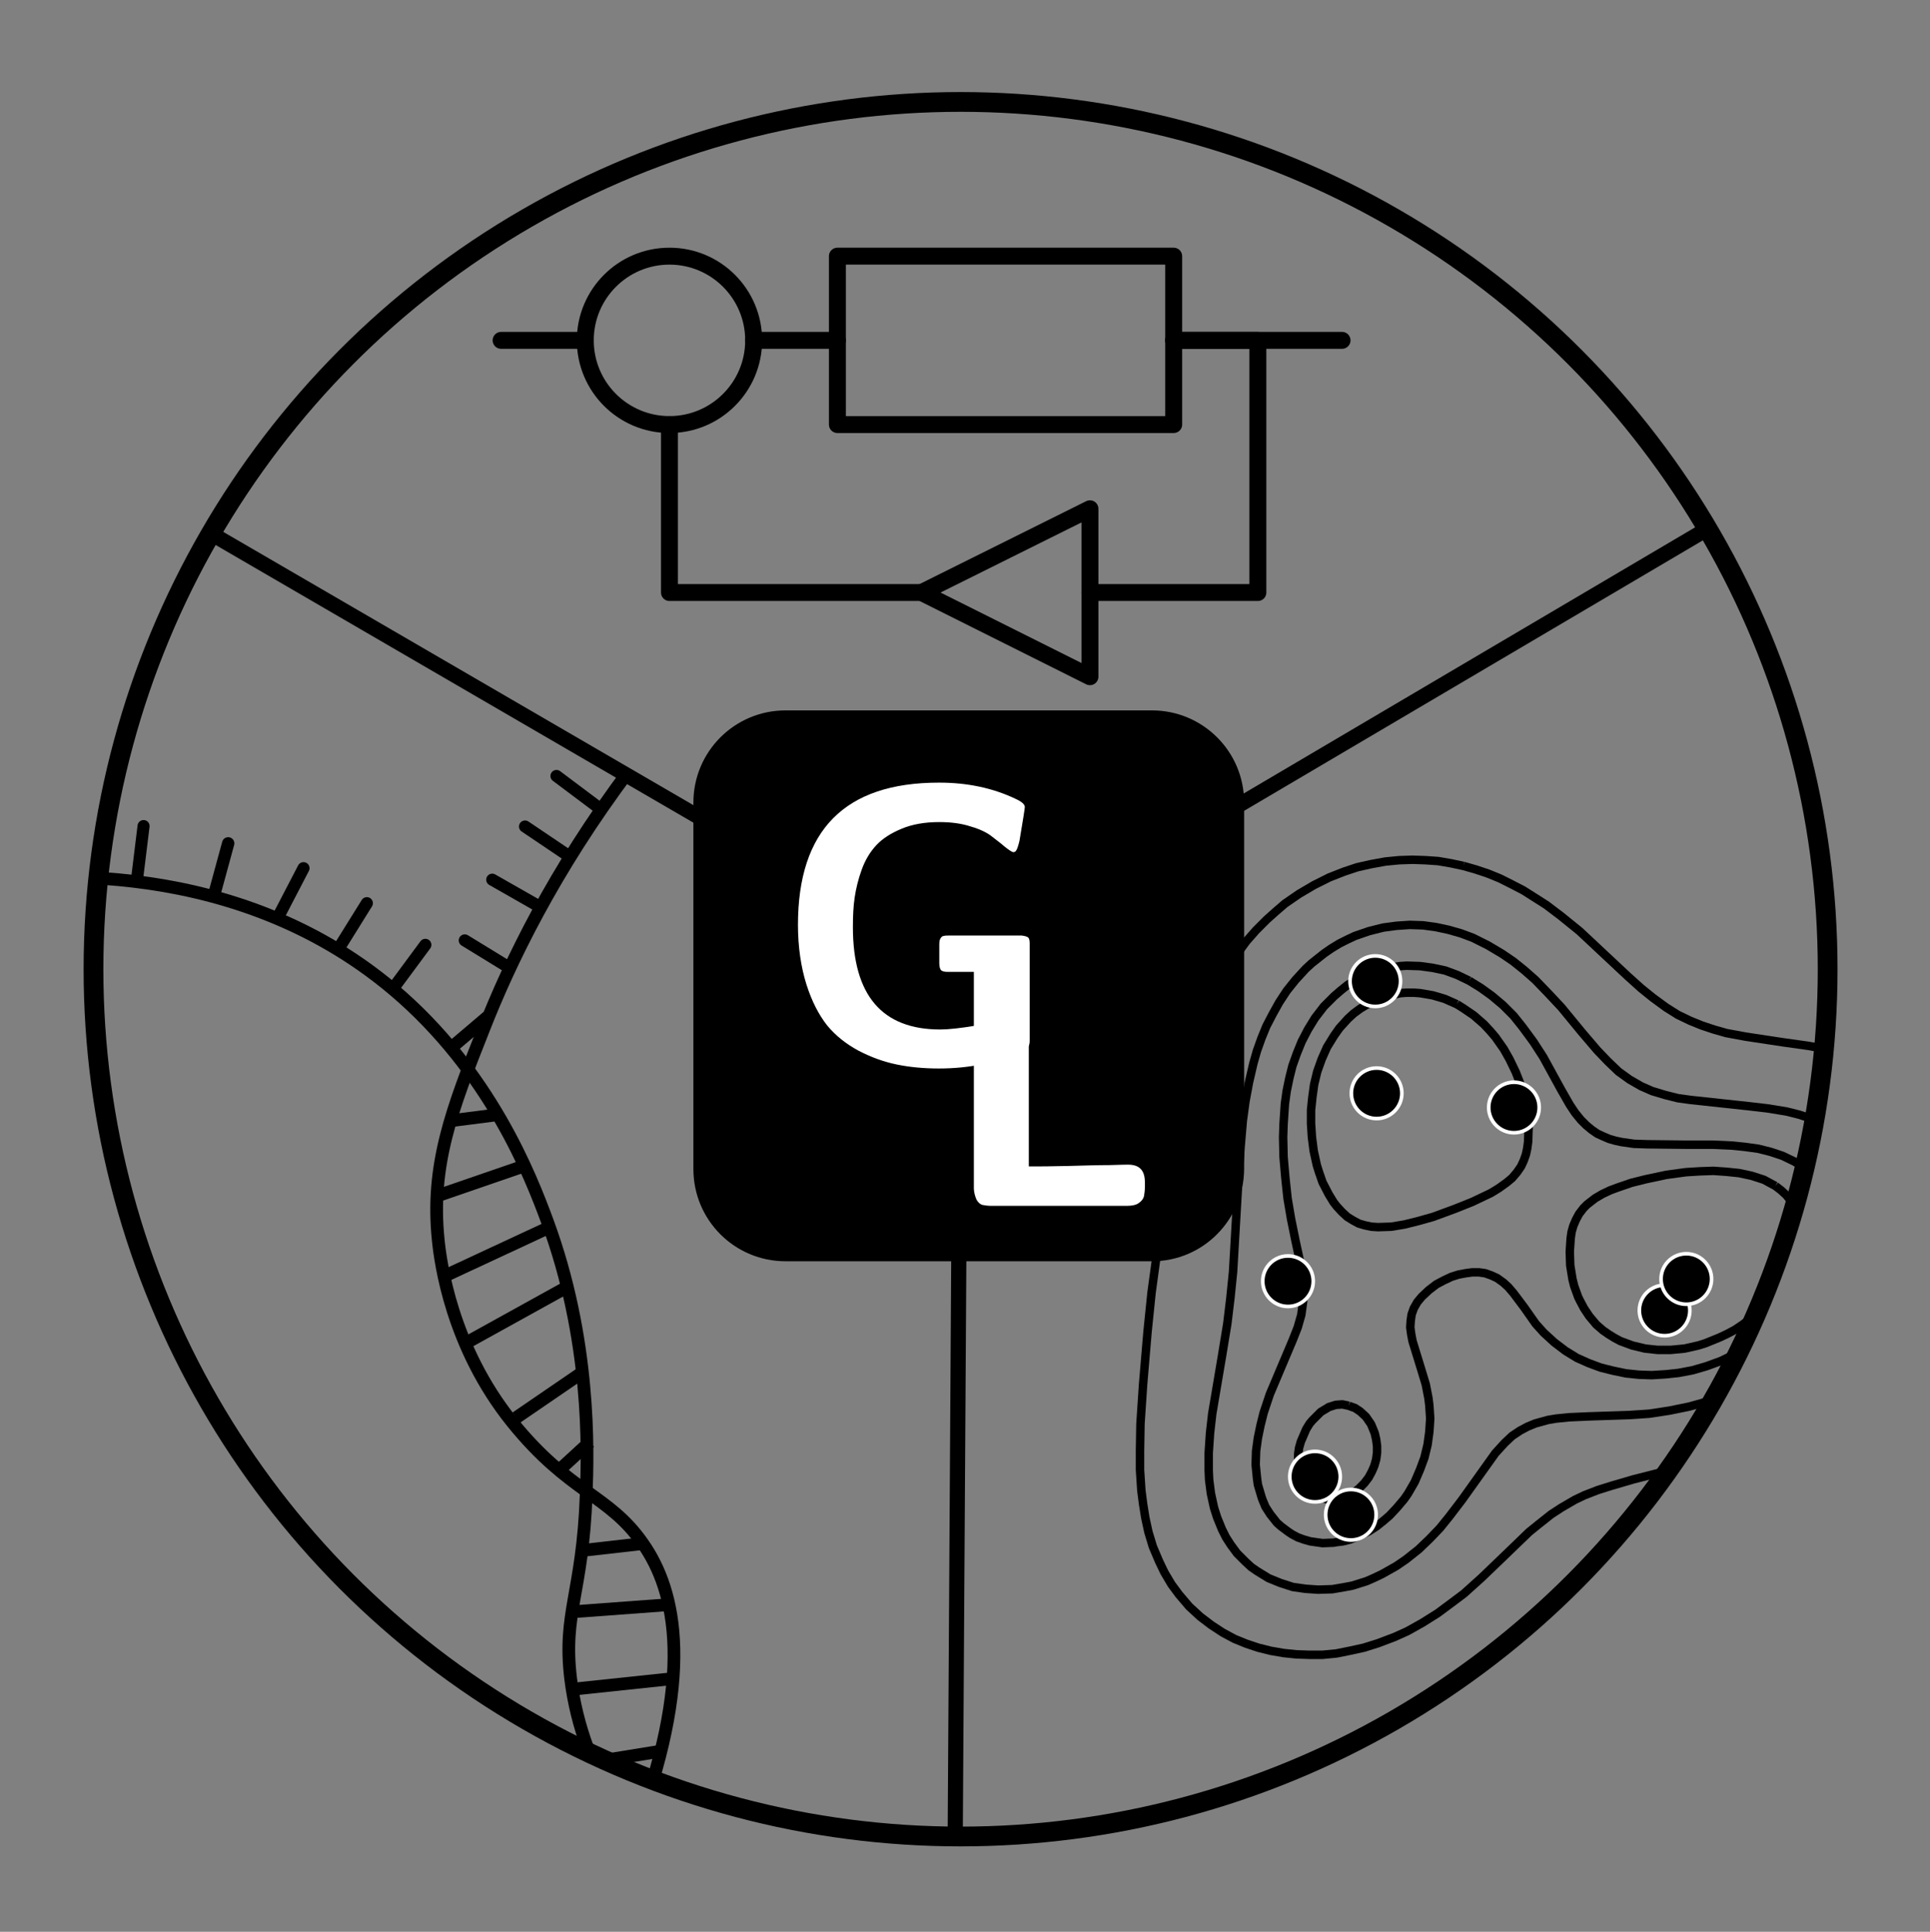 <?xml version="1.0" encoding="utf-8"?>
<!-- Generator: Adobe Illustrator 24.0.3, SVG Export Plug-In . SVG Version: 6.00 Build 0)  -->
<svg version="1.1" id="Layer_1" xmlns="http://www.w3.org/2000/svg" xmlns:xlink="http://www.w3.org/1999/xlink" x="0px" y="0px"
	 viewBox="0 0 43.56 43.59" style="enable-background:new 0 0 43.56 43.59;" xml:space="preserve">
<rect x="0" y="0" width="43.56" height="43.59" fill="#808080" stroke="none"/>
<style type="text/css">
	.st0{clip-path:url(#SVGID_2_);}
	.st1{fill:none;stroke:#000000;stroke-width:0.382;stroke-linecap:round;stroke-linejoin:round;stroke-miterlimit:10;}
	.st2{fill:none;stroke:#000000;stroke-width:0.287;stroke-miterlimit:10;}
	.st3{fill:none;stroke:#000000;stroke-width:0.273;stroke-linecap:round;stroke-miterlimit:10;}
	.st4{fill:none;stroke:#000000;stroke-width:0.273;stroke-linecap:round;stroke-miterlimit:10;}
	.st5{fill:none;stroke:#000000;stroke-width:0.272;stroke-linecap:round;stroke-miterlimit:10;}
	.st6{fill:none;stroke:#000000;stroke-width:0.273;stroke-linecap:round;stroke-miterlimit:10;}
	.st7{fill:none;stroke:#000000;stroke-width:0.279;stroke-linecap:round;stroke-miterlimit:10;}
	.st8{fill:none;stroke:#000000;stroke-width:0.191;stroke-linejoin:round;stroke-miterlimit:10;}
	.st9{stroke:#FFFFFF;stroke-width:0.082;stroke-linejoin:round;stroke-miterlimit:10;}
	.st10{fill:none;stroke:#000000;stroke-width:0.446;stroke-linejoin:round;stroke-miterlimit:10;}
	.st11{fill:none;}
	.st12{fill:none;stroke:#000000;stroke-width:0.342;stroke-miterlimit:10;}
	.st13{fill:#FFFFFF;}
</style>
<g>
	<g>
		<defs>
			<circle id="SVGID_1_" cx="21.68" cy="21.87" r="19.57"/>
		</defs>
		<clipPath id="SVGID_2_">
			<use xlink:href="#SVGID_1_"  style="overflow:visible;"/>
		</clipPath>
		<g class="st0">
			<polygon class="st1" points="26.49,5.78 22.7,5.78 18.9,5.78 18.9,7.68 18.9,9.58 22.7,9.58 26.49,9.58 26.49,7.68 			"/>
			<polygon class="st1" points="20.8,13.37 24.6,11.48 24.6,13.37 24.6,15.27 			"/>
			<polyline class="st1" points="24.6,13.37 28.39,13.37 28.39,7.68 26.49,7.68 			"/>
			<circle class="st1" cx="15.11" cy="7.68" r="1.9"/>
			<polyline class="st1" points="15.11,9.58 15.11,13.37 20.8,13.37 			"/>
			<line class="st1" x1="17.01" y1="7.68" x2="18.9" y2="7.68"/>
			<line class="st1" x1="11.31" y1="7.68" x2="13.21" y2="7.68"/>
			<line class="st1" x1="30.29" y1="7.68" x2="26.49" y2="7.68"/>
		</g>
		<g class="st0">
			<path class="st2" d="M14.26,41.55c1.45-3.72,1-5.65,0.25-6.72c-0.77-1.11-1.65-1.13-2.95-2.74c-1.37-1.7-1.62-3.61-1.67-4.12
				c-0.17-1.68,0.3-2.92,1.03-4.76c0.58-1.48,1.58-3.56,3.28-5.82"/>
			<path class="st2" d="M15.51,42.81c-1.07-1.08-2.36-2.74-2.63-4.93c-0.18-1.49,0.27-1.93,0.35-4.15c0.04-1,0.11-3.5-0.88-6.18
				c-0.37-1-1.28-3.37-3.47-5.22c-3.78-3.19-8.64-2.53-9.59-2.38"/>
			<line class="st2" x1="12.91" y1="36.37" x2="15.08" y2="36.21"/>
			<line class="st2" x1="13.19" y1="34.98" x2="14.51" y2="34.83"/>
			<line class="st2" x1="13.31" y1="32.54" x2="12.7" y2="33.1"/>
			<line class="st2" x1="11.65" y1="31.99" x2="13.17" y2="30.95"/>
			<line class="st2" x1="10.47" y1="30.33" x2="12.82" y2="29.03"/>
			<line class="st2" x1="10.02" y1="28.8" x2="12.32" y2="27.73"/>
			<line class="st2" x1="9.91" y1="26.97" x2="11.74" y2="26.34"/>
			<line class="st2" x1="10.24" y1="25.28" x2="11.18" y2="25.16"/>
			<line class="st2" x1="10.28" y1="23.56" x2="11.01" y2="22.94"/>
			<line class="st3" x1="8.92" y1="22.24" x2="9.6" y2="21.32"/>
			<line class="st3" x1="7.67" y1="21.36" x2="8.28" y2="20.38"/>
			<line class="st4" x1="6.85" y1="19.59" x2="6.32" y2="20.61"/>
			<line class="st5" x1="3.24" y1="18.64" x2="3.1" y2="19.78"/>
			<line class="st6" x1="1.3" y1="18.54" x2="1.29" y2="19.68"/>
			<line class="st3" x1="10.49" y1="21.22" x2="11.47" y2="21.82"/>
			<line class="st3" x1="11.11" y1="19.85" x2="12.11" y2="20.42"/>
			<line class="st3" x1="11.85" y1="18.65" x2="12.8" y2="19.29"/>
			<line class="st3" x1="12.56" y1="17.51" x2="13.48" y2="18.2"/>
			<line class="st7" x1="4.85" y1="20.13" x2="5.15" y2="19.03"/>
			<line class="st6" x1="-0.64" y1="18.67" x2="-0.53" y2="19.91"/>
			<line class="st2" x1="12.98" y1="38.11" x2="15.16" y2="37.88"/>
			<line class="st2" x1="13.46" y1="39.75" x2="14.94" y2="39.51"/>
		</g>
		<g class="st0">
			<g>
				<polyline class="st8" points="33.03,19.54 32.75,19.48 32.46,19.43 32.17,19.41 31.88,19.4 31.58,19.41 31.27,19.44 30.94,19.5 
					30.63,19.57 30.33,19.67 30,19.8 29.66,19.97 29.32,20.17 29,20.39 28.78,20.58 28.59,20.75 28.35,20.99 28.13,21.24 
					27.94,21.5 27.75,21.76 27.6,22.02 27.39,22.42 27.27,22.69 27.11,23.11 26.97,23.53 26.86,23.95 26.73,24.52 26.59,25.24 
					26.38,26.55 26.11,28.29 25.99,29.17 25.9,30.05 25.8,31.23 25.74,32.13 25.73,32.72 25.73,33.17 25.76,33.63 25.8,33.94 
					25.85,34.25 25.92,34.57 26.02,34.9 26.16,35.23 26.28,35.48 26.44,35.75 26.61,35.98 26.84,36.25 27.09,36.48 27.34,36.67 
					27.6,36.84 27.86,36.98 28.13,37.09 28.4,37.18 28.68,37.25 28.97,37.3 29.26,37.33 29.55,37.34 29.85,37.34 30.16,37.31 
					30.46,37.25 30.78,37.18 31.1,37.08 31.47,36.94 31.76,36.81 32.1,36.62 32.45,36.4 32.8,36.14 33.04,35.96 33.44,35.6 
					33.94,35.12 34.51,34.57 34.72,34.4 35.01,34.17 35.24,34.02 35.55,33.84 35.76,33.74 36.07,33.62 36.39,33.52 36.87,33.38 
					38.05,33.08 38.45,32.96 38.94,32.79 39.43,32.58 39.77,32.42 40.14,32.22 40.49,32 40.82,31.78 41.17,31.51 41.4,31.31 
					41.8,30.95 42.15,30.59 42.48,30.21 42.78,29.83 43.04,29.44 43.29,29.05 43.47,28.71 43.56,28.51 43.68,28.24 43.78,27.96 
					43.87,27.68 43.93,27.4 43.98,27.11 44.01,26.81 44.02,26.51 43.99,26.2 43.93,25.89 43.88,25.71 43.79,25.47 43.69,25.26 
					43.58,25.08 43.47,24.92 43.36,24.78 43.24,24.65 43,24.43 42.74,24.25 42.48,24.1 42.21,23.98 41.94,23.87 41.67,23.78 
					41.25,23.68 40.82,23.6 40.25,23.52 39.39,23.39 38.96,23.31 38.68,23.23 38.41,23.14 38.14,23.03 37.87,22.9 37.6,22.73 
					37.3,22.51 37.04,22.3 36.74,22.03 35.65,21.01 35.23,20.67 34.9,20.42 34.57,20.21 34.38,20.09 34.11,19.95 33.85,19.82 
					33.58,19.71 33.31,19.62 33.03,19.54 				"/>
				<polyline class="st8" points="33.5,21.29 33.24,21.16 32.97,21.06 32.69,20.98 32.41,20.92 32.12,20.88 31.82,20.87 
					31.52,20.89 31.22,20.93 30.9,21.01 30.58,21.12 30.41,21.2 30.23,21.29 30.05,21.4 29.89,21.51 29.6,21.74 29.47,21.86 
					29.24,22.11 29.04,22.36 28.87,22.62 28.72,22.89 28.58,23.16 28.47,23.43 28.37,23.71 28.29,23.99 28.19,24.42 28.11,24.85 
					28.05,25.29 28,25.88 27.95,26.62 27.83,28.7 27.77,29.29 27.7,29.87 27.58,30.6 27.36,31.9 27.31,32.34 27.28,32.79 
					27.28,33.17 27.29,33.39 27.33,33.7 27.4,34.02 27.47,34.24 27.58,34.51 27.67,34.69 27.78,34.86 27.92,35.05 28.11,35.24 
					28.24,35.36 28.37,35.45 28.63,35.61 28.9,35.72 29.18,35.81 29.46,35.85 29.75,35.87 30.07,35.86 30.36,35.81 30.52,35.78 
					30.84,35.68 31,35.61 31.19,35.52 31.51,35.34 31.73,35.19 32.02,34.96 32.27,34.72 32.5,34.48 32.71,34.22 33,33.84 
					33.75,32.79 33.96,32.56 34.13,32.4 34.31,32.28 34.48,32.19 34.65,32.12 34.94,32.04 35.12,32.01 35.42,31.98 35.87,31.96 
					36.77,31.93 37.22,31.9 37.68,31.83 38.12,31.74 38.41,31.66 38.68,31.57 38.96,31.46 39.29,31.31 39.63,31.13 39.98,30.91 
					40.23,30.73 40.52,30.5 40.78,30.26 41.02,30.02 41.24,29.77 41.44,29.52 41.62,29.26 41.79,28.99 41.93,28.73 42.06,28.46 
					42.16,28.18 42.24,27.9 42.3,27.61 42.33,27.32 42.34,27.17 42.33,27.02 42.3,26.76 42.28,26.7 42.22,26.47 42.12,26.25 
					42.01,26.07 41.9,25.92 41.78,25.79 41.61,25.64 41.41,25.5 41.15,25.35 40.88,25.24 40.6,25.15 40.32,25.08 39.89,25.01 
					39.46,24.96 38.16,24.82 37.87,24.78 37.59,24.71 37.29,24.62 37.04,24.51 36.78,24.36 36.53,24.18 36.29,23.95 36.05,23.7 
					35.7,23.29 35.24,22.73 34.94,22.41 34.65,22.11 34.4,21.89 34.15,21.69 33.9,21.52 33.58,21.33 33.5,21.29 				"/>
				<polyline class="st8" points="33.16,22.13 32.89,22 32.62,21.9 32.34,21.84 32.05,21.8 31.75,21.79 31.6,21.8 31.29,21.85 
					31.02,21.93 30.81,22.01 30.58,22.12 30.41,22.23 30.26,22.35 30.11,22.48 29.88,22.71 29.68,22.97 29.52,23.23 29.38,23.5 
					29.27,23.77 29.17,24.05 29.1,24.33 29.04,24.62 29,24.91 28.97,25.36 28.96,25.66 28.97,26.11 29.01,26.57 29.06,27.04 
					29.14,27.51 29.24,28 29.34,28.46 29.39,28.77 29.42,29.08 29.41,29.38 29.37,29.67 29.29,29.95 29.18,30.23 28.66,31.46 
					28.52,31.88 28.45,32.16 28.39,32.45 28.35,32.74 28.34,33.05 28.37,33.35 28.39,33.5 28.47,33.77 28.49,33.83 28.56,34 
					28.67,34.17 28.82,34.36 28.91,34.44 29.07,34.56 29.16,34.62 29.29,34.69 29.43,34.74 29.57,34.78 29.71,34.8 29.85,34.82 
					30.1,34.81 30.15,34.8 30.31,34.78 30.47,34.74 30.69,34.65 30.9,34.55 31.07,34.44 31.22,34.32 31.36,34.2 31.52,34.03 
					31.69,33.83 31.78,33.7 31.93,33.44 32.05,33.16 32.15,32.89 32.22,32.6 32.26,32.31 32.28,32.01 32.26,31.71 32.24,31.55 
					32.18,31.24 32.08,30.91 31.88,30.26 31.85,30.1 31.83,29.95 31.84,29.8 31.86,29.66 31.91,29.52 31.99,29.38 32.09,29.26 
					32.25,29.11 32.42,28.98 32.59,28.89 32.76,28.81 32.92,28.76 33.08,28.73 33.23,28.71 33.38,28.71 33.52,28.73 33.66,28.78 
					33.79,28.84 33.93,28.94 34.04,29.04 34.16,29.18 34.4,29.5 34.66,29.87 34.84,30.07 35.08,30.29 35.33,30.48 35.59,30.64 
					35.86,30.76 36.13,30.86 36.41,30.93 36.7,30.99 36.99,31.02 37.28,31.03 37.6,31.01 37.88,30.98 38.2,30.92 38.51,30.83 
					38.84,30.71 39.17,30.55 39.44,30.4 39.7,30.22 39.91,30.06 40.18,29.82 40.42,29.57 40.62,29.32 40.8,29.06 40.96,28.8 
					41.09,28.53 41.19,28.25 41.27,27.97 41.29,27.82 41.3,27.68 41.3,27.53 41.28,27.28 41.27,27.22 41.2,26.99 41.1,26.78 
					40.99,26.62 40.88,26.49 40.68,26.32 40.63,26.29 40.5,26.21 40.23,26.08 39.96,25.99 39.68,25.92 39.39,25.88 39.1,25.85 
					38.66,25.83 38.07,25.83 37.18,25.82 36.88,25.81 36.6,25.77 36.46,25.74 36.32,25.7 36.18,25.64 36.05,25.58 35.92,25.49 
					35.8,25.39 35.68,25.27 35.55,25.11 35.43,24.93 35.23,24.58 34.83,23.85 34.61,23.51 34.36,23.17 34.16,22.92 33.92,22.68 
					33.67,22.47 33.42,22.29 33.16,22.13 				"/>
				<polyline class="st8" points="32.88,22.66 32.61,22.54 32.34,22.46 32.05,22.41 31.91,22.4 31.74,22.4 31.61,22.41 31.36,22.46 
					31.29,22.47 31.09,22.55 30.88,22.65 30.7,22.76 30.55,22.87 30.42,22.99 30.23,23.2 30.11,23.37 29.95,23.63 29.83,23.9 
					29.73,24.18 29.66,24.47 29.62,24.76 29.59,25.05 29.59,25.35 29.61,25.66 29.65,25.97 29.72,26.29 29.77,26.45 29.85,26.68 
					29.99,26.95 30.1,27.13 30.17,27.22 30.29,27.35 30.41,27.46 30.54,27.54 30.67,27.61 30.81,27.65 30.95,27.68 31.1,27.69 
					31.4,27.68 31.7,27.63 32.02,27.55 32.34,27.46 32.83,27.28 33.23,27.12 33.65,26.92 33.83,26.81 34.01,26.68 34.13,26.58 
					34.24,26.45 34.33,26.32 34.39,26.19 34.44,26.05 34.47,25.91 34.49,25.76 34.5,25.46 34.48,25.16 34.42,24.84 34.34,24.52 
					34.21,24.19 34.07,23.9 33.94,23.67 33.75,23.4 33.63,23.26 33.49,23.11 33.26,22.91 33.01,22.74 32.88,22.66 				"/>
				<polyline class="st8" points="40.07,26.76 39.94,26.69 39.81,26.62 39.53,26.53 39.25,26.47 38.96,26.44 38.67,26.42 
					38.37,26.43 38.05,26.45 37.61,26.51 37.14,26.61 36.82,26.69 36.5,26.8 36.34,26.86 36.17,26.94 36,27.04 35.82,27.18 
					35.74,27.26 35.64,27.39 35.57,27.52 35.51,27.66 35.47,27.8 35.45,27.94 35.43,28.24 35.44,28.55 35.49,28.86 35.53,29.02 
					35.62,29.27 35.66,29.35 35.75,29.52 35.87,29.7 36.03,29.89 36.18,30.02 36.31,30.11 36.44,30.19 36.57,30.26 36.84,30.36 
					37.13,30.43 37.41,30.46 37.71,30.46 38.02,30.43 38.33,30.36 38.49,30.31 38.81,30.18 38.98,30.1 39.15,30.01 39.33,29.89 
					39.61,29.68 39.74,29.56 39.98,29.32 40.18,29.07 40.35,28.8 40.48,28.53 40.57,28.26 40.61,28.11 40.63,27.97 40.64,27.82 
					40.62,27.58 40.6,27.51 40.54,27.3 40.43,27.11 40.32,26.97 40.2,26.86 40.07,26.76 				"/>
				<polyline class="st8" points="30.44,31.72 30.3,31.69 30.29,31.69 30.15,31.7 29.99,31.75 29.96,31.77 29.81,31.86 29.79,31.88 
					29.67,32 29.62,32.05 29.56,32.12 29.48,32.25 29.42,32.39 29.36,32.53 29.32,32.67 29.3,32.81 29.3,32.96 29.31,33.12 
					29.33,33.26 29.34,33.27 29.41,33.44 29.43,33.48 29.53,33.62 29.54,33.63 29.67,33.73 29.8,33.79 29.94,33.83 30.09,33.84 
					30.24,33.82 30.29,33.8 30.4,33.76 30.51,33.7 30.57,33.67 30.67,33.59 30.76,33.5 30.79,33.47 30.89,33.34 30.96,33.21 
					31,33.12 31.02,33.07 31.06,32.93 31.08,32.78 31.08,32.78 31.08,32.63 31.06,32.48 31.03,32.35 31.02,32.32 30.95,32.15 
					30.94,32.13 30.83,31.97 30.83,31.97 30.7,31.85 30.58,31.77 30.52,31.75 30.44,31.72 				"/>
			</g>
			<g>
				<circle class="st9" cx="31.04" cy="22.14" r="0.57"/>
				<circle class="st9" cx="37.57" cy="29.57" r="0.57"/>
				<circle class="st9" cx="31.07" cy="24.67" r="0.57"/>
				<circle class="st9" cx="34.17" cy="24.99" r="0.57"/>
				<circle class="st9" cx="29.07" cy="28.91" r="0.57"/>
				<circle class="st9" cx="29.68" cy="33.32" r="0.57"/>
				<circle class="st9" cx="30.49" cy="34.18" r="0.57"/>
				<circle class="st9" cx="38.06" cy="28.86" r="0.57"/>
				<circle class="st9" cx="41.19" cy="26.5" r="0.57"/>
			</g>
		</g>
	</g>
	<path d="M26,28.46h-8.27c-1.15,0-2.08-0.93-2.08-2.08v-8.27c0-1.15,0.93-2.08,2.08-2.08H26c1.15,0,2.08,0.93,2.08,2.08v8.27
		C28.07,27.53,27.15,28.46,26,28.46z"/>
	<circle class="st10" cx="21.68" cy="21.87" r="19.57"/>
	<polygon class="st11" points="38.39,12.02 21.56,41.17 4.73,12.02 	"/>
	<line class="st12" x1="38.39" y1="12.02" x2="21.68" y2="21.87"/>
	<line class="st12" x1="4.73" y1="12.02" x2="21.68" y2="21.87"/>
	<line class="st12" x1="21.68" y1="21.87" x2="21.56" y2="41.33"/>
	<g>
		<path class="st13" d="M18.01,20.87c0-2.14,1.06-3.21,3.18-3.21h0.01c0.63,0,1.21,0.12,1.73,0.37c0.13,0.06,0.2,0.12,0.2,0.18
			c0,0.03-0.04,0.29-0.12,0.76c-0.03,0.13-0.06,0.22-0.1,0.25l-0.04,0.01c-0.04-0.01-0.1-0.05-0.2-0.13
			c-0.09-0.08-0.19-0.15-0.29-0.23c-0.1-0.08-0.26-0.16-0.47-0.22c-0.21-0.07-0.45-0.1-0.71-0.1c-0.33,0-0.61,0.05-0.85,0.15
			c-0.24,0.1-0.43,0.22-0.57,0.37c-0.14,0.15-0.25,0.33-0.33,0.55c-0.08,0.22-0.13,0.43-0.16,0.63c-0.03,0.2-0.04,0.42-0.04,0.67
			c0,1.54,0.66,2.31,1.97,2.31c0.19,0,0.46-0.03,0.82-0.09v-1.21h-0.65c-0.07,0-0.11-0.01-0.14-0.03c-0.03-0.02-0.05-0.08-0.05-0.16
			v-0.43c0-0.07,0.01-0.11,0.03-0.14c0.02-0.03,0.04-0.05,0.07-0.05c0.03-0.01,0.07-0.01,0.12-0.01h1.64
			c0.07,0.01,0.11,0.02,0.14,0.04c0.03,0.02,0.04,0.07,0.04,0.14v2.2c0,0.1-0.04,0.17-0.13,0.22c-0.59,0.27-1.23,0.4-1.92,0.4
			c-0.34,0-0.66-0.03-0.95-0.09c-0.29-0.06-0.57-0.16-0.86-0.31c-0.28-0.15-0.52-0.34-0.71-0.57c-0.19-0.24-0.35-0.55-0.47-0.93
			S18.01,21.37,18.01,20.87z"/>
		<g>
			<path class="st13" d="M21.98,26.8v-5.04c0-0.14,0.03-0.24,0.09-0.31c0.06-0.07,0.16-0.1,0.32-0.1h0.45
				c0.26,0,0.38,0.12,0.38,0.37v4.6c0.22,0,0.51,0,0.88-0.01c0.36-0.01,0.68-0.02,0.94-0.02c0.27-0.01,0.41-0.01,0.42-0.01
				c0.26,0,0.38,0.13,0.38,0.4v0.1c0,0.08-0.01,0.15-0.02,0.21c-0.01,0.05-0.05,0.11-0.11,0.15c-0.06,0.05-0.16,0.07-0.28,0.07
				h-3.05c-0.08,0-0.15-0.01-0.2-0.02c-0.05-0.01-0.1-0.05-0.14-0.12C22.01,27,21.98,26.91,21.98,26.8z"/>
		</g>
	</g>
</g>
</svg>
